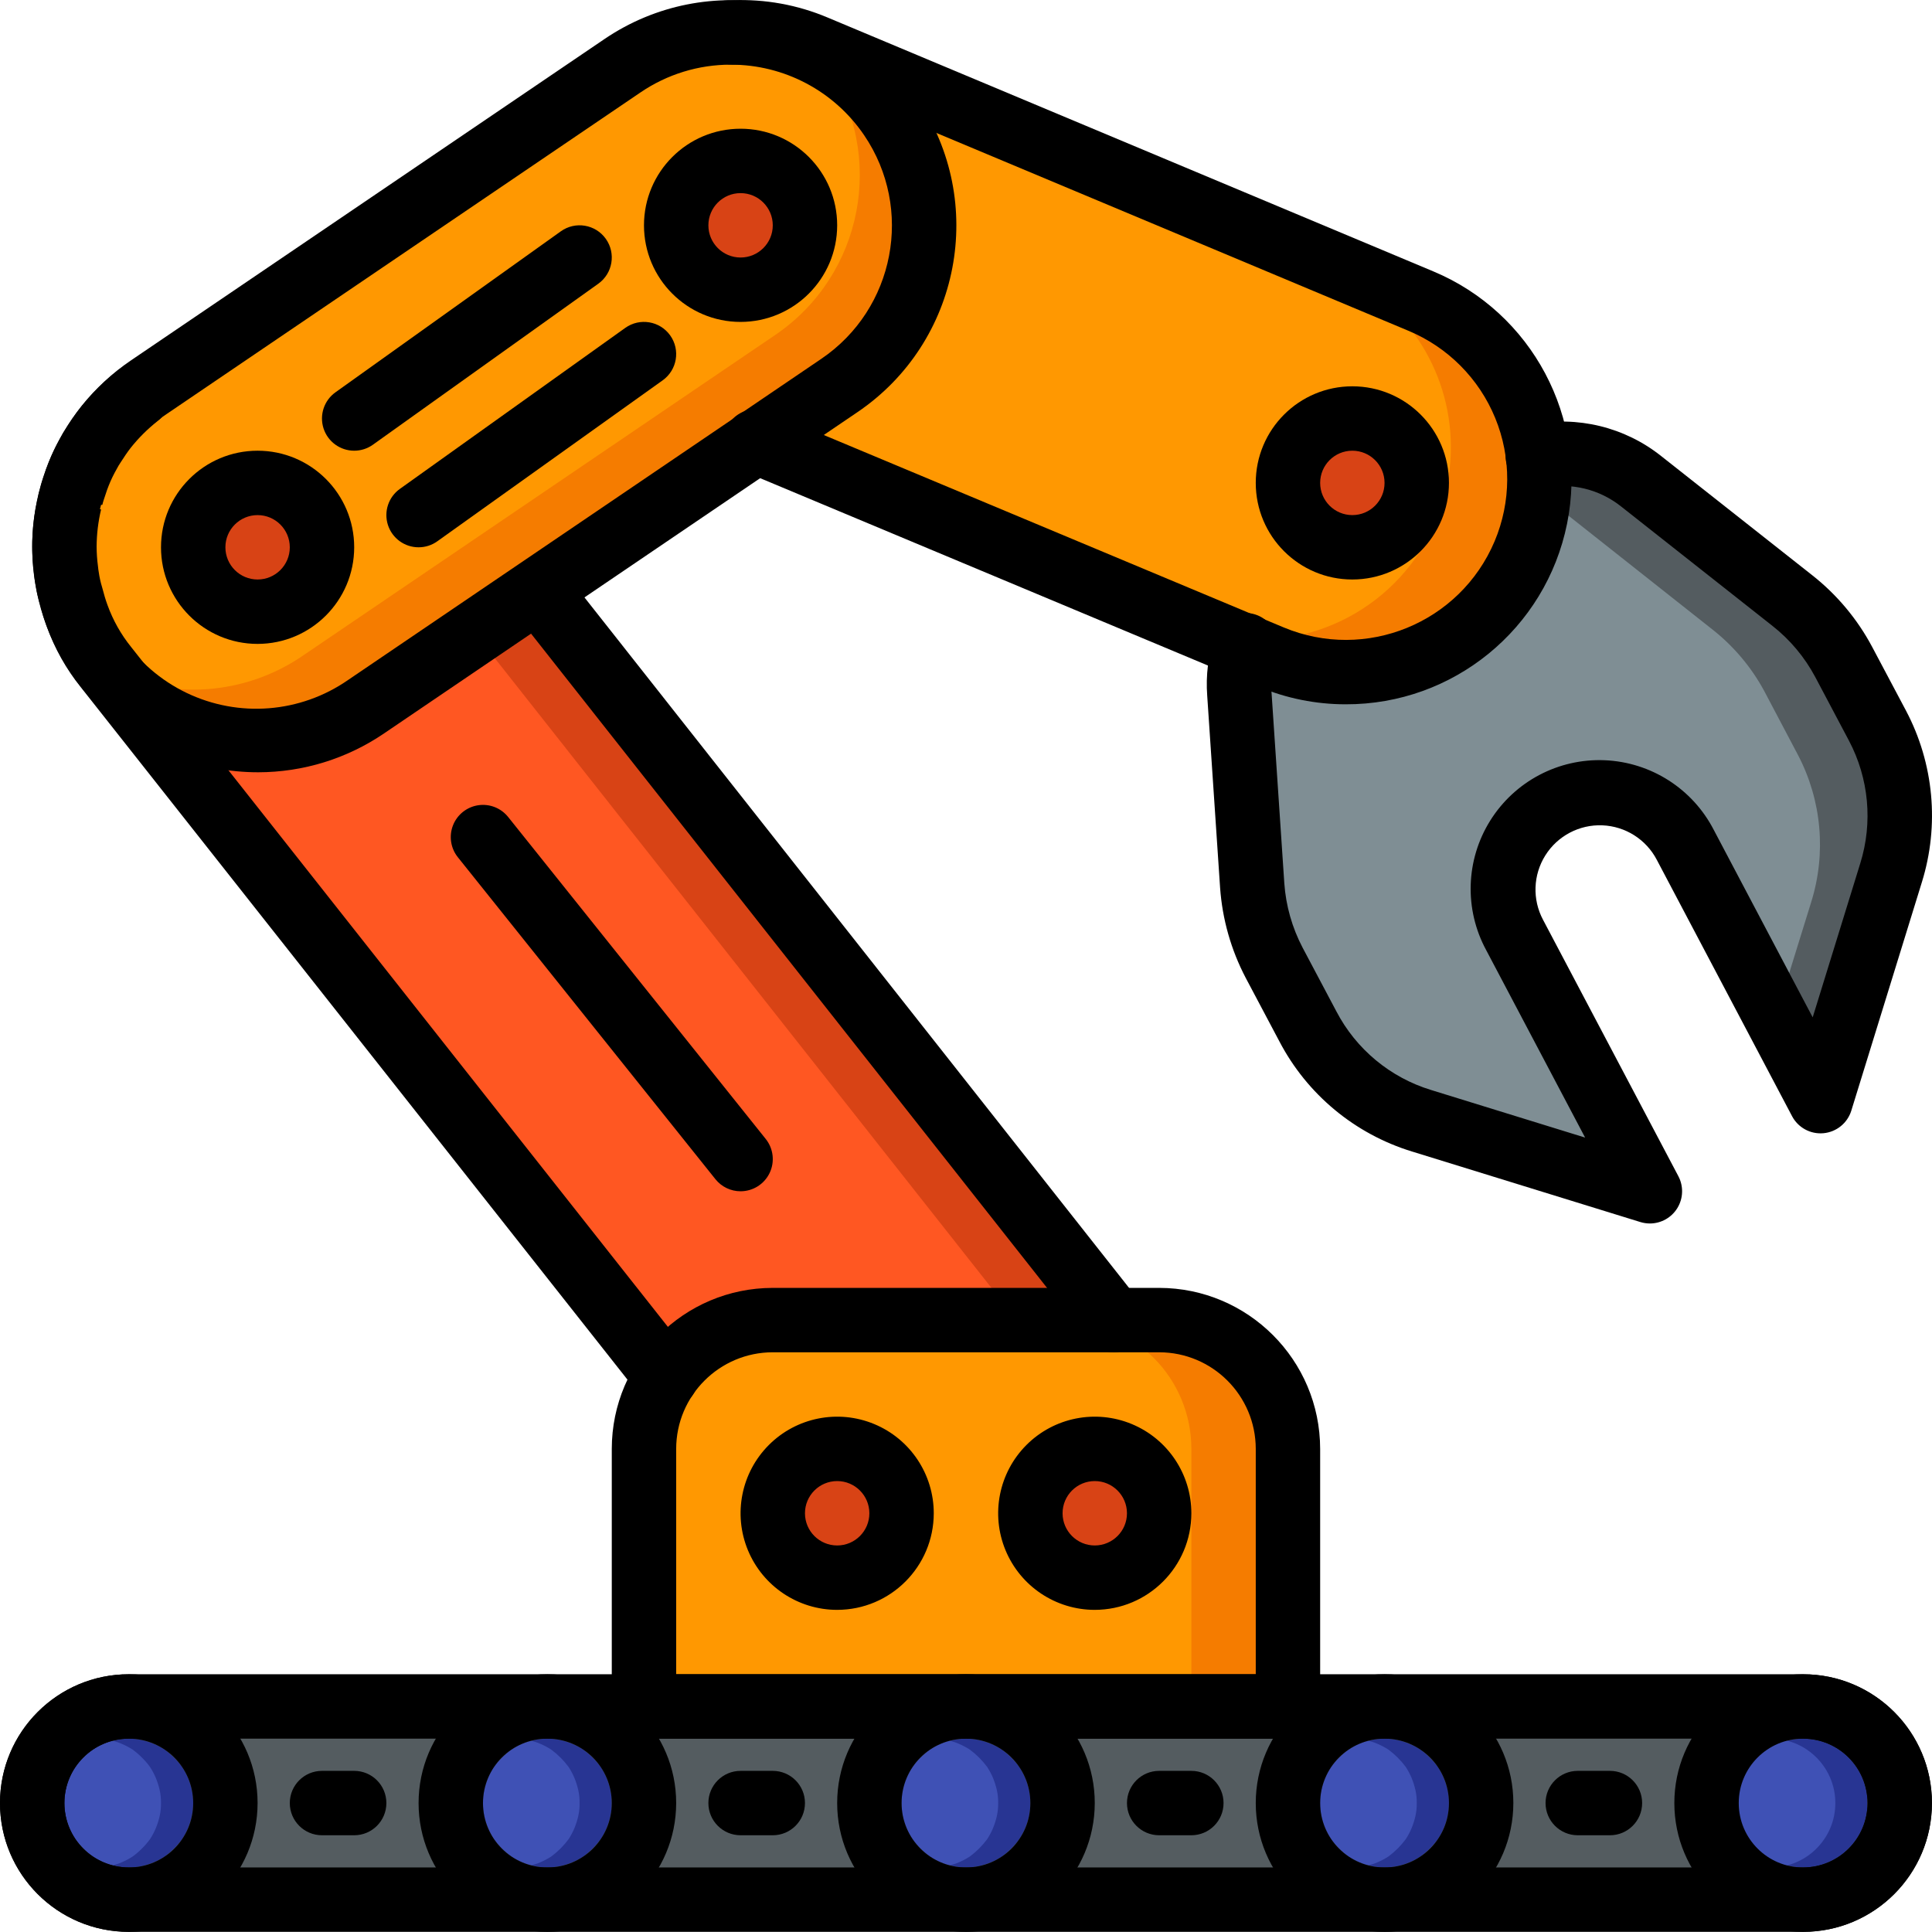 <svg height="512pt" viewBox="0 0 512.018 512" width="512pt" xmlns="http://www.w3.org/2000/svg"><path d="m501.164 231.309-18.688 60.5-11.012-20.82-.852-1.621-23.98-45.48c-3.148-6.02-8.57-10.527-15.059-12.531-6.488-2.004-13.508-1.332-19.5 1.863-1.555.836-3.012 1.836-4.352 2.988-9.371 7.668-12.016 20.887-6.316 31.57l24.664 46.766 11.176 21.16-38.91-12.031-21.59-6.656c-12.969-3.992-23.809-12.992-30.121-25.004l-8.961-16.895c-3.328-6.352-5.305-13.324-5.801-20.48l-3.414-50.859c-.32-4.242.203-8.504 1.535-12.543l66.391-43.094 11.176-7.254c9.668-1.902 19.68.531 27.395 6.656l40.02 31.574c5.641 4.418 10.293 9.973 13.652 16.297l8.961 16.898c6.309 12.012 7.598 26.035 3.586 38.996zm0 0" fill="#545c60"/><path d="m480 239.074-9.387 30.293-23.98-45.48c-3.148-6.02-8.57-10.527-15.059-12.531-6.488-2.004-13.508-1.332-19.5 1.863-1.555.836-3.012 1.836-4.352 2.988-5.973-.516-1.023 11.176-6.656 14.164-10.836 5.633 0 14.164 0 25.598 0 5.035 14.508 20.824 17.066 25.602l17.066 34.133-58.453-18.688c-12.969-3.992-23.809-12.992-30.121-25.004l-8.961-16.895c-3.328-6.352-5.305-13.324-5.801-20.48l-3.414-50.859c-.32-4.242.203-8.504 1.535-12.543l66.391-43.094c6.371.707 12.422 3.16 17.492 7.082l39.934 31.574c5.648 4.438 10.324 9.984 13.742 16.301l8.957 16.98c6.293 12.02 7.551 26.047 3.5 38.996zm0 0" fill="#7f8e94"/><path d="m407.98 126.945c.004 6.801-1.359 13.535-4.012 19.797-10.98 26.062-40.988 38.316-67.074 27.395l-13.055-5.461-123.391-51.629-7.938-108.371c.539-.07 1.078-.098 1.621-.086 3.832-.184 7.672.102 11.434.852 3.605.617 7.129 1.648 10.496 3.074l160.43 67.242c19.047 7.945 31.461 26.551 31.488 47.188zm0 0" fill="#f57c00"/><path d="m384.512 118.414c.004 6.801-1.359 13.535-4.012 19.797-9.355 22.23-32.957 34.918-56.66 30.465l-123.391-51.629-7.938-108.371c.539-.07 1.078-.098 1.621-.086 3.832-.184 7.672.102 11.434.852l147.457 61.781c19.047 7.945 31.461 26.551 31.488 47.191zm0 0" fill="#ff9801"/><path d="m295.082 349.836-118.527 15.02-2.305-2.988-146.176-185.086c-3.258-4.047-5.824-8.602-7.594-13.484-.602-1.648-1.113-3.328-1.535-5.031-.5-1.562-.871-3.16-1.109-4.781-.156-.789-.27-1.586-.344-2.387-.27-2.066-.414-4.148-.426-6.23 0-3.734.43-7.457 1.281-11.094.102-.605.242-1.207.426-1.793.305-1.242.672-2.465 1.109-3.668.254-.855.598-1.793.938-2.645.703-1.793 1.531-3.531 2.477-5.207.434-.852.918-1.68 1.449-2.473 1.023-1.625 2.133-3.246 3.328-4.781 2.488-3.098 5.324-5.906 8.449-8.363l105.984 51.543zm0 0" fill="#d84315"/><path d="m269.484 349.836-95.234 12.031-146.176-185.086c-3.258-4.047-5.824-8.602-7.594-13.484-.602-1.648-1.113-3.328-1.535-5.031-.5-1.562-.871-3.16-1.109-4.781-.156-.789-.27-1.586-.344-2.387-.27-2.066-.414-4.148-.426-6.23 0-3.734.43-7.457 1.281-11.094.102-.605.242-1.207.426-1.793.305-1.242.672-2.465 1.109-3.668.254-.855.598-1.793.938-2.645.703-1.793 1.531-3.531 2.477-5.207.434-.852.918-1.68 1.449-2.473 1.023-1.625 2.133-3.246 3.328-4.781l88.832 43.18zm0 0" fill="#ff5722"/><path d="m222.465 102.113-125.441 85.164c-21.711 14.836-51.148 10.691-67.926-9.559-1.172-1.27-2.227-2.637-3.156-4.094-15.883-23.379-9.809-55.203 13.566-71.082l125.441-85.164c15.137-10.336 34.641-11.793 51.145-3.82 16.504 7.969 27.488 24.152 28.805 42.434 1.312 18.281-7.242 35.871-22.434 46.121zm0 0" fill="#f57c00"/><path d="m205.398 88.801-125.441 85.164c-15.082 10.195-34.441 11.621-50.859 3.754-1.172-1.27-2.227-2.637-3.156-4.094-15.883-23.379-9.809-55.203 13.566-71.082l125.441-85.164c15.125-10.27 34.59-11.668 51.031-3.668 1.098 1.277 2.121 2.617 3.07 4.008 15.852 23.402 9.742 55.223-13.652 71.082zm0 0" fill="#ff9801"/><path d="m85.332 145.035c0 9.426-7.641 17.07-17.066 17.07s-17.066-7.645-17.066-17.07c0-9.422 7.641-17.066 17.066-17.066s17.066 7.645 17.066 17.066zm0 0" fill="#d84315"/><path d="m213.332 59.703c0 9.426-7.641 17.066-17.066 17.066s-17.066-7.641-17.066-17.066 7.641-17.066 17.066-17.066 17.066 7.641 17.066 17.066zm0 0" fill="#d84315"/><path d="m375.465 127.969c0 9.426-7.641 17.066-17.066 17.066-9.426 0-17.066-7.641-17.066-17.066s7.641-17.066 17.066-17.066c9.426 0 17.066 7.641 17.066 17.066zm0 0" fill="#d84315"/><path d="m341.332 383.969v68.27h-170.664v-68.27c-.004-9.051 3.59-17.734 9.992-24.137 6.402-6.402 15.086-9.996 24.141-9.996h102.398c9.055 0 17.738 3.594 24.141 9.996 6.402 6.402 9.996 15.086 9.992 24.137zm0 0" fill="#f57c00"/><path d="m315.734 383.969v68.27h-145.066v-68.27c-.004-9.051 3.59-17.734 9.992-24.137 6.402-6.402 15.086-9.996 24.141-9.996h76.801c9.051 0 17.734 3.594 24.137 9.996 6.402 6.402 9.996 15.086 9.996 24.137zm0 0" fill="#ff9801"/><path d="m238.934 401.035c0 9.426-7.641 17.07-17.066 17.07-9.426 0-17.066-7.645-17.066-17.07 0-9.422 7.641-17.066 17.066-17.066 9.426 0 17.066 7.645 17.066 17.066zm0 0" fill="#d84315"/><path d="m307.199 401.035c0 9.426-7.641 17.07-17.066 17.07-9.426 0-17.066-7.645-17.066-17.07 0-9.422 7.641-17.066 17.066-17.066 9.426 0 17.066 7.645 17.066 17.066zm0 0" fill="#d84315"/><path d="m17.066 452.238h477.867v51.199h-477.867zm0 0" fill="#545c60"/><g fill="#283593"><path d="m51.199 477.836c.02 1.148-.098 2.293-.34 3.414-.25 1.109-.594 2.191-1.023 3.242-.43 1.012-.941 1.98-1.539 2.902-1.297 1.754-2.852 3.309-4.605 4.609-.922.594-1.891 1.109-2.902 1.535-1.051.43-2.137.773-3.242 1.023-1.121.246-2.266.359-3.414.34-1.148.02-2.293-.094-3.414-.34-.254-.086-.598-.172-.852-.258-.824-.164-1.625-.422-2.391-.766-1.008-.426-1.98-.941-2.902-1.535-1.754-1.301-3.305-2.855-4.605-4.609-.598-.922-1.109-1.891-1.535-2.902-.434-1.051-.773-2.133-1.027-3.242-.453-2.254-.453-4.574 0-6.828.254-1.105.594-2.191 1.027-3.242.426-1.008.938-1.98 1.535-2.898 1.301-1.758 2.852-3.309 4.605-4.609.922-.594 1.895-1.109 2.902-1.535.766-.348 1.566-.605 2.391-.77.254-.086.598-.172.852-.254 1.121-.246 2.266-.359 3.414-.344 1.148-.016 2.293.098 3.414.344 1.105.25 2.191.594 3.242 1.023 1.012.426 1.98.941 2.902 1.535 1.754 1.301 3.309 2.852 4.605 4.609.598.918 1.109 1.891 1.539 2.898.43 1.051.773 2.137 1.023 3.242.242 1.121.359 2.27.34 3.414zm0 0"/><path d="m162.133 477.836c.02 1.148-.098 2.293-.34 3.414-.25 1.109-.594 2.191-1.023 3.242-.43 1.012-.941 1.98-1.539 2.902-1.297 1.754-2.852 3.309-4.605 4.609-.922.594-1.891 1.109-2.902 1.535-1.051.43-2.137.773-3.242 1.023-2.254.453-4.574.453-6.828 0-.254-.086-.598-.172-.852-.258-.824-.164-1.625-.422-2.391-.766-1.008-.426-1.98-.941-2.902-1.535-1.754-1.301-3.305-2.855-4.605-4.609-.598-.922-1.109-1.891-1.535-2.902-.434-1.051-.773-2.133-1.027-3.242-.453-2.254-.453-4.574 0-6.828.254-1.105.594-2.191 1.027-3.242.426-1.008.938-1.98 1.535-2.898 1.301-1.758 2.852-3.309 4.605-4.609.922-.594 1.895-1.109 2.902-1.535.766-.348 1.566-.605 2.391-.77.254-.086.598-.172.852-.254 2.254-.457 4.574-.457 6.828 0 1.105.25 2.191.594 3.242 1.023 1.012.426 1.98.941 2.902 1.535 1.754 1.301 3.309 2.852 4.605 4.609.598.918 1.109 1.891 1.539 2.898.43 1.051.773 2.137 1.023 3.242.242 1.121.359 2.27.34 3.414zm0 0"/><path d="m384 477.836c.016 1.148-.098 2.293-.34 3.414-.254 1.109-.594 2.191-1.027 3.242-.426 1.012-.938 1.98-1.535 2.902-1.301 1.754-2.852 3.309-4.605 4.609-.922.594-1.895 1.109-2.902 1.535-1.051.43-2.137.773-3.242 1.023-2.254.453-4.574.453-6.828 0-.254-.086-.598-.172-.852-.258-.824-.164-1.625-.422-2.391-.766-1.012-.426-1.98-.941-2.902-1.535-1.754-1.301-3.309-2.855-4.605-4.609-.598-.922-1.109-1.891-1.539-2.902-.43-1.051-.773-2.133-1.023-3.242-.453-2.254-.453-4.574 0-6.828.25-1.105.594-2.191 1.023-3.242.43-1.008.941-1.98 1.539-2.898 1.297-1.758 2.852-3.309 4.605-4.609.922-.594 1.891-1.109 2.902-1.535.766-.348 1.566-.605 2.391-.77.254-.086.598-.172.852-.254 2.254-.457 4.574-.457 6.828 0 1.105.25 2.191.594 3.242 1.023 1.008.426 1.98.941 2.902 1.535 1.754 1.301 3.305 2.852 4.605 4.609.598.918 1.109 1.891 1.535 2.898.434 1.051.773 2.137 1.027 3.242.242 1.121.355 2.27.34 3.414zm0 0"/><path d="m273.066 477.836c.02 1.148-.098 2.293-.34 3.414-.254 1.109-.594 2.191-1.023 3.242-.43 1.012-.941 1.98-1.539 2.902-1.297 1.754-2.852 3.309-4.605 4.609-.922.594-1.895 1.109-2.902 1.535-1.051.43-2.137.773-3.242 1.023-2.254.453-4.574.453-6.828 0-.254-.086-.598-.172-.852-.258-.824-.164-1.625-.422-2.391-.766-1.008-.426-1.98-.941-2.902-1.535-1.754-1.301-3.309-2.855-4.605-4.609-.598-.922-1.109-1.891-1.539-2.902-.43-1.051-.77-2.133-1.023-3.242-.453-2.254-.453-4.574 0-6.828.254-1.105.594-2.191 1.023-3.242.43-1.008.941-1.98 1.539-2.898 1.297-1.758 2.852-3.309 4.605-4.609.922-.594 1.895-1.109 2.902-1.535.766-.348 1.566-.605 2.391-.77.254-.086.598-.172.852-.254 2.254-.457 4.574-.457 6.828 0 1.105.25 2.191.594 3.242 1.023 1.008.426 1.98.941 2.902 1.535 1.754 1.301 3.309 2.852 4.605 4.609.598.918 1.109 1.891 1.539 2.898.43 1.051.77 2.137 1.023 3.242.242 1.121.359 2.27.34 3.414zm0 0"/><path d="m477.867 494.902c-1.156 0-2.309-.113-3.441-.344-2.184-.449-4.254-1.32-6.102-2.57-2.742-1.852-4.891-4.461-6.184-7.508-.438-1.035-.77-2.105-.996-3.203-.23-1.133-.344-2.285-.344-3.441 0-1.152.113-2.305.344-3.438.449-2.184 1.32-4.258 2.57-6.102 1.852-2.746 4.461-4.895 7.508-6.184 1.035-.438 2.105-.77 3.203-.996 1.133-.23 2.285-.348 3.441-.348s2.309.117 3.438.348c2.184.445 4.258 1.32 6.105 2.566 2.742 1.855 4.891 4.461 6.184 7.512.434 1.031.77 2.105.992 3.203.23 1.133.348 2.285.348 3.438 0 1.156-.117 2.309-.348 3.441-.445 2.184-1.32 4.258-2.566 6.102-1.855 2.742-4.461 4.891-7.512 6.184-1.031.438-2.105.77-3.203.996-1.129.23-2.281.344-3.438.344zm0 0"/></g><path d="m42.668 477.836c.016 1.148-.098 2.293-.344 3.414-.25 1.109-.594 2.191-1.023 3.242-.426 1.012-.941 1.98-1.535 2.902-.641.883-1.355 1.711-2.133 2.473-.766.781-1.59 1.496-2.477 2.137-.918.594-1.891 1.109-2.898 1.535-.766.344-1.57.602-2.391.766-.824-.164-1.625-.422-2.391-.766-1.008-.426-1.98-.941-2.902-1.535-1.754-1.301-3.305-2.855-4.605-4.609-.598-.922-1.109-1.891-1.535-2.902-.434-1.051-.773-2.133-1.027-3.242-.453-2.254-.453-4.574 0-6.828.254-1.105.594-2.191 1.027-3.242.426-1.008.938-1.98 1.535-2.898 1.301-1.758 2.852-3.309 4.605-4.609.922-.594 1.895-1.109 2.902-1.535.766-.348 1.566-.605 2.391-.77.82.164 1.625.422 2.391.77 1.008.426 1.98.941 2.898 1.535.887.641 1.711 1.352 2.477 2.133.777.762 1.492 1.59 2.133 2.477.594.918 1.109 1.891 1.535 2.898.43 1.051.773 2.137 1.023 3.242.246 1.121.359 2.27.344 3.414zm0 0" fill="#3f51b5"/><path d="m153.602 477.836c.016 1.148-.098 2.293-.344 3.414-.25 1.109-.594 2.191-1.023 3.242-.426 1.012-.941 1.98-1.535 2.902-1.301 1.754-2.852 3.309-4.609 4.609-.918.594-1.891 1.109-2.902 1.535-.762.344-1.566.602-2.387.766-.824-.164-1.625-.422-2.391-.766-1.008-.426-1.98-.941-2.902-1.535-1.754-1.301-3.305-2.855-4.605-4.609-.598-.922-1.109-1.891-1.535-2.902-.434-1.051-.773-2.133-1.027-3.242-.453-2.254-.453-4.574 0-6.828.254-1.105.594-2.191 1.027-3.242.426-1.008.938-1.98 1.535-2.898 1.301-1.758 2.852-3.309 4.605-4.609.922-.594 1.895-1.109 2.902-1.535.766-.348 1.566-.605 2.391-.77.82.164 1.625.422 2.387.77 1.012.426 1.984.941 2.902 1.535 1.758 1.301 3.309 2.852 4.609 4.609.594.918 1.109 1.891 1.535 2.898.43 1.051.773 2.137 1.023 3.242.246 1.121.359 2.27.344 3.414zm0 0" fill="#3f51b5"/><path d="m375.465 477.836c.02 1.148-.094 2.293-.34 3.414-.25 1.109-.594 2.191-1.023 3.242-.426 1.012-.941 1.98-1.535 2.902-1.301 1.754-2.855 3.309-4.609 4.609-.922.594-1.891 1.109-2.902 1.535-.766.344-1.566.602-2.387.766-.824-.164-1.625-.422-2.391-.766-1.012-.426-1.98-.941-2.902-1.535-1.754-1.301-3.309-2.855-4.605-4.609-.598-.922-1.109-1.891-1.539-2.902-.43-1.051-.773-2.133-1.023-3.242-.453-2.254-.453-4.574 0-6.828.25-1.105.594-2.191 1.023-3.242.43-1.008.941-1.98 1.539-2.898 1.297-1.758 2.852-3.309 4.605-4.609.922-.594 1.891-1.109 2.902-1.535.766-.348 1.566-.605 2.391-.77.82.164 1.621.422 2.387.77 1.012.426 1.98.941 2.902 1.535 1.754 1.301 3.309 2.852 4.609 4.609.594.918 1.109 1.891 1.535 2.898.43 1.051.773 2.137 1.023 3.242.246 1.121.359 2.27.34 3.414zm0 0" fill="#3f51b5"/><path d="m264.535 477.836c.016 1.148-.098 2.293-.344 3.414-.25 1.109-.594 2.191-1.023 3.242-.426 1.012-.941 1.98-1.535 2.902-1.301 1.754-2.855 3.309-4.609 4.609-.922.594-1.891 1.109-2.902 1.535-.762.344-1.566.602-2.387.766-.824-.164-1.625-.422-2.391-.766-1.008-.426-1.98-.941-2.902-1.535-1.754-1.301-3.309-2.855-4.605-4.609-.598-.922-1.109-1.891-1.539-2.902-.43-1.051-.77-2.133-1.023-3.242-.453-2.254-.453-4.574 0-6.828.254-1.105.594-2.191 1.023-3.242.43-1.008.941-1.98 1.539-2.898 1.297-1.758 2.852-3.309 4.605-4.609.922-.594 1.895-1.109 2.902-1.535.766-.348 1.566-.605 2.391-.77.82.164 1.625.422 2.387.77 1.012.426 1.98.941 2.902 1.535 1.754 1.301 3.309 2.852 4.609 4.609.594.918 1.109 1.891 1.535 2.898.43 1.051.773 2.137 1.023 3.242.246 1.121.359 2.27.344 3.414zm0 0" fill="#3f51b5"/><path d="m469.332 494.902c-1.152 0-2.305-.113-3.438-.344-2.184-.449-4.258-1.32-6.102-2.57-2.746-1.852-4.895-4.461-6.184-7.508-.438-1.035-.77-2.105-.996-3.203-.23-1.133-.348-2.285-.348-3.441 0-1.152.117-2.305.348-3.438.449-2.184 1.32-4.258 2.57-6.102 1.852-2.746 4.461-4.895 7.508-6.184 1.031-.438 2.105-.77 3.203-.996 1.133-.23 2.285-.348 3.438-.348 1.156 0 2.309.117 3.441.348 2.184.445 4.258 1.32 6.102 2.566 2.746 1.855 4.891 4.461 6.184 7.512.438 1.031.77 2.105.996 3.203.23 1.133.348 2.285.344 3.438.004 1.156-.113 2.309-.344 3.441-.449 2.184-1.32 4.258-2.57 6.102-1.852 2.742-4.461 4.891-7.508 6.184-1.031.438-2.105.77-3.203.996-1.133.23-2.285.344-3.441.344zm0 0" fill="#3f51b5"/><path d="m477.867 511.969h-443.734c-18.852 0-34.133-15.281-34.133-34.133 0-18.852 15.281-34.133 34.133-34.133h443.734c18.852 0 34.133 15.281 34.133 34.133 0 18.852-15.281 34.133-34.133 34.133zm-443.734-51.199c-9.426 0-17.066 7.641-17.066 17.066 0 9.426 7.641 17.066 17.066 17.066h443.734c9.426 0 17.066-7.641 17.066-17.066 0-9.426-7.641-17.066-17.066-17.066zm0 0"/><path d="m34.133 511.969c-18.852 0-34.133-15.281-34.133-34.133 0-18.852 15.281-34.133 34.133-34.133 18.852 0 34.133 15.281 34.133 34.133-.02 18.844-15.289 34.113-34.133 34.133zm0-51.199c-9.426 0-17.066 7.641-17.066 17.066 0 9.426 7.641 17.066 17.066 17.066 9.426 0 17.066-7.641 17.066-17.066-.012-9.422-7.645-17.055-17.066-17.066zm0 0"/><path d="m145.066 511.969c-18.852 0-34.133-15.281-34.133-34.133 0-18.852 15.281-34.133 34.133-34.133 18.852 0 34.133 15.281 34.133 34.133-.02 18.844-15.289 34.113-34.133 34.133zm0-51.199c-9.426 0-17.066 7.641-17.066 17.066 0 9.426 7.641 17.066 17.066 17.066 9.426 0 17.066-7.641 17.066-17.066-.012-9.422-7.645-17.055-17.066-17.066zm0 0"/><path d="m366.934 511.969c-18.852 0-34.133-15.281-34.133-34.133 0-18.852 15.281-34.133 34.133-34.133 18.852 0 34.133 15.281 34.133 34.133-.02 18.844-15.289 34.113-34.133 34.133zm0-51.199c-9.426 0-17.066 7.641-17.066 17.066 0 9.426 7.641 17.066 17.066 17.066 9.426 0 17.066-7.641 17.066-17.066-.012-9.422-7.645-17.055-17.066-17.066zm0 0"/><path d="m256 511.969c-18.852 0-34.133-15.281-34.133-34.133 0-18.852 15.281-34.133 34.133-34.133s34.133 15.281 34.133 34.133c-.02 18.844-15.289 34.113-34.133 34.133zm0-51.199c-9.426 0-17.066 7.641-17.066 17.066 0 9.426 7.641 17.066 17.066 17.066s17.066-7.641 17.066-17.066c-.012-9.422-7.645-17.055-17.066-17.066zm0 0"/><path d="m477.867 511.969c-18.852 0-34.133-15.281-34.133-34.133 0-18.852 15.281-34.133 34.133-34.133 18.852 0 34.133 15.281 34.133 34.133-.02 18.844-15.289 34.113-34.133 34.133zm0-51.199c-9.426 0-17.066 7.641-17.066 17.066 0 9.426 7.641 17.066 17.066 17.066 9.426 0 17.066-7.641 17.066-17.066-.012-9.422-7.645-17.055-17.066-17.066zm0 0"/><path d="m341.332 460.77h-170.664c-4.715 0-8.535-3.82-8.535-8.531v-68.27c.027-23.551 19.113-42.637 42.668-42.664h102.398c23.555.027 42.641 19.113 42.668 42.664v68.27c0 4.711-3.82 8.531-8.535 8.531zm-162.133-17.066h153.602v-59.734c-.016-14.129-11.469-25.582-25.602-25.598h-102.398c-14.133.016-25.586 11.469-25.602 25.598zm0 0"/><path d="m93.867 486.371h-8.535c-4.711 0-8.531-3.82-8.531-8.535 0-4.711 3.82-8.531 8.531-8.531h8.535c4.711 0 8.531 3.82 8.531 8.531 0 4.715-3.82 8.535-8.531 8.535zm0 0"/><path d="m204.801 486.371h-8.535c-4.711 0-8.531-3.82-8.531-8.535 0-4.711 3.82-8.531 8.531-8.531h8.535c4.711 0 8.531 3.82 8.531 8.531 0 4.715-3.82 8.535-8.531 8.535zm0 0"/><path d="m315.734 486.371h-8.535c-4.711 0-8.531-3.82-8.531-8.535 0-4.711 3.82-8.531 8.531-8.531h8.535c4.711 0 8.531 3.82 8.531 8.531 0 4.715-3.82 8.535-8.531 8.535zm0 0"/><path d="m426.668 486.371h-8.535c-4.711 0-8.531-3.82-8.531-8.535 0-4.711 3.82-8.531 8.531-8.531h8.535c4.711 0 8.531 3.82 8.531 8.531 0 4.715-3.82 8.535-8.531 8.535zm0 0"/><path d="m221.867 426.637c-10.355 0-19.688-6.238-23.652-15.805-3.961-9.562-1.773-20.574 5.551-27.898 7.32-7.32 18.332-9.512 27.898-5.547 9.566 3.961 15.801 13.297 15.801 23.648-.016 14.133-11.465 25.586-25.598 25.602zm0-34.133c-4.715 0-8.535 3.82-8.535 8.531 0 4.715 3.82 8.535 8.535 8.535 4.711 0 8.531-3.82 8.531-8.535-.004-4.711-3.82-8.527-8.531-8.531zm0 0"/><path d="m290.133 426.637c-10.355 0-19.688-6.238-23.652-15.805-3.961-9.562-1.77-20.574 5.551-27.898 7.32-7.32 18.332-9.512 27.898-5.547 9.566 3.961 15.805 13.297 15.805 23.648-.016 14.133-11.469 25.586-25.602 25.602zm0-34.133c-4.711 0-8.531 3.82-8.531 8.531 0 4.715 3.82 8.535 8.531 8.535 4.715 0 8.535-3.82 8.535-8.535-.004-4.711-3.824-8.527-8.535-8.531zm0 0"/><path d="m295.094 358.371c-2.617.004-5.094-1.195-6.711-3.25l-152.574-193.453c-2.801-3.703-2.125-8.969 1.523-11.844 3.645-2.875 8.922-2.309 11.871 1.277l152.578 193.453c2.023 2.562 2.402 6.059.98 9-1.426 2.941-4.402 4.812-7.668 4.816zm0 0"/><path d="m176.566 373.391c-2.613.004-5.09-1.191-6.707-3.246l-148.48-188.074c-3.836-4.777-6.855-10.152-8.938-15.914-.699-1.91-1.293-3.859-1.785-5.836-.562-1.793-.98-3.629-1.25-5.492-.141-.582-.281-1.738-.398-2.777-.305-2.383-.465-4.781-.473-7.184-.008-4.391.5-8.766 1.508-13.039.125-.762.309-1.516.547-2.25.273-1.164.613-2.309 1.02-3.434.434-1.383.855-2.57 1.289-3.648.832-2.121 1.812-4.18 2.934-6.164.547-1.074 1.164-2.117 1.844-3.117 1.008-1.621 2.289-3.473 3.656-5.234 2.941-3.688 6.305-7.016 10.02-9.918 2.418-1.902 5.676-2.352 8.52-1.18 2.844 1.176 4.836 3.785 5.215 6.84.379 3.055-.914 6.074-3.387 7.906-2.609 2.066-4.977 4.422-7.051 7.027-.852 1.094-1.797 2.48-2.672 3.863-.383.559-.727 1.141-1.035 1.742-.816 1.418-1.527 2.895-2.133 4.414-.309.793-.566 1.48-.758 2.109-.516 1.551-.777 2.273-.934 3l-8.703-.426 8.371 1.648c-.77 3.23-1.168 6.539-1.184 9.859.008 1.723.129 3.449.355 5.156.078.656.117 1.184.219 1.66.188 1.316.477 2.621.867 3.895.531 2.027.949 3.43 1.441 4.758 1.457 4.035 3.578 7.801 6.273 11.137l148.5 188.094c2.027 2.566 2.41 6.062.984 9.008-1.422 2.941-4.406 4.812-7.676 4.816zm0 0"/><path d="m68.398 204.66c-3.809 0-7.613-.363-11.355-1.082-23.73-4.539-42.387-22.93-47.273-46.594-4.883-23.66 4.969-47.934 24.961-61.5l125.441-85.129c27.297-18.527 64.445-11.414 82.969 15.887 18.527 27.297 11.414 64.445-15.887 82.969l-125.438 85.125c-9.852 6.719-21.492 10.316-33.418 10.324zm125.25-187.531c-8.523-.008-16.852 2.555-23.898 7.352l-125.434 85.129c-12.785 8.484-20.027 23.188-18.965 38.496 1.059 15.312 10.262 28.871 24.098 35.516 13.836 6.641 30.176 5.34 42.785-3.41l125.434-85.125c19.496-13.23 24.578-39.762 11.348-59.262-7.953-11.715-21.203-18.719-35.367-18.695zm0 0"/><path d="m356.633 186.645c-7.906 0-15.734-1.574-23.023-4.637l-136.449-57.09c-2.879-1.129-4.918-3.73-5.336-6.793-.414-3.066.863-6.117 3.336-7.973 2.473-1.855 5.758-2.23 8.582-.973l136.449 57.086c21.742 9.082 46.734-1.121 55.91-22.824 4.398-10.434 4.457-22.188.16-32.664-4.297-10.477-12.594-18.805-23.055-23.145l-160.441-67.242c-5.766-2.414-11.992-3.535-18.242-3.273-4.688.199-8.816-3.066-9.699-7.676-.379-2.078.09-4.223 1.301-5.953s3.066-2.906 5.148-3.262c.949-.125 1.902-.184 2.859-.172 8.641-.344 17.254 1.223 25.219 4.59l160.441 67.242c26.273 10.969 41.145 38.973 35.512 66.883-5.633 27.91-30.199 47.957-58.672 47.875zm0 0"/><path d="m68.266 170.637c-14.137 0-25.598-11.461-25.598-25.602 0-14.137 11.461-25.598 25.598-25.598 14.141 0 25.602 11.461 25.602 25.598-.016 14.133-11.469 25.586-25.602 25.602zm0-34.133c-4.711 0-8.531 3.82-8.531 8.531 0 4.715 3.82 8.535 8.531 8.535 4.715 0 8.535-3.82 8.535-8.535-.004-4.711-3.824-8.527-8.535-8.531zm0 0"/><path d="m196.266 85.305c-14.137 0-25.598-11.461-25.598-25.602 0-14.137 11.461-25.598 25.598-25.598 14.141 0 25.602 11.461 25.602 25.598-.016 14.133-11.469 25.586-25.602 25.602zm0-34.133c-4.711 0-8.531 3.82-8.531 8.531 0 4.715 3.82 8.535 8.531 8.535 4.715 0 8.535-3.82 8.535-8.535-.004-4.711-3.824-8.527-8.535-8.531zm0 0"/><path d="m358.398 153.57c-14.137 0-25.598-11.461-25.598-25.602 0-14.137 11.461-25.598 25.598-25.598 14.141 0 25.602 11.461 25.602 25.598-.016 14.133-11.469 25.586-25.602 25.602zm0-34.133c-4.711 0-8.531 3.82-8.531 8.531 0 4.715 3.82 8.535 8.531 8.535 4.715 0 8.535-3.82 8.535-8.535-.004-4.711-3.824-8.527-8.535-8.531zm0 0"/><path d="m196.273 315.703c-2.594.004-5.051-1.176-6.672-3.203l-68.27-85.332c-1.902-2.383-2.391-5.602-1.281-8.441 1.113-2.836 3.652-4.867 6.668-5.328 3.016-.457 6.043.727 7.949 3.109l68.266 85.332c2.047 2.562 2.445 6.07 1.027 9.023-1.422 2.957-4.406 4.836-7.688 4.84zm0 0"/><path d="m93.875 119.438c-3.711.004-7-2.391-8.137-5.926-1.133-3.535.148-7.398 3.168-9.555l59.734-42.668c3.836-2.738 9.168-1.848 11.906 1.988 2.738 3.836 1.848 9.168-1.988 11.906l-59.734 42.668c-1.441 1.031-3.172 1.586-4.949 1.586zm0 0"/><path d="m110.941 145.035c-3.711.008-7-2.391-8.137-5.926-1.133-3.531.148-7.395 3.172-9.551l59.73-42.668c3.836-2.738 9.168-1.848 11.906 1.988 2.738 3.836 1.848 9.164-1.988 11.906l-59.734 42.664c-1.441 1.035-3.172 1.59-4.949 1.586zm0 0"/><path d="m437.246 324.238c-.852 0-1.699-.129-2.516-.379l-60.5-18.688c-15.16-4.633-27.828-15.148-35.168-29.191l-8.941-16.867c-3.875-7.406-6.18-15.527-6.773-23.863l-3.414-50.902c-.398-5.332.258-10.688 1.941-15.766.871-2.988 3.301-5.27 6.344-5.941 3.039-.676 6.207.359 8.262 2.699 2.055 2.34 2.672 5.617 1.609 8.543-.984 2.973-1.371 6.109-1.137 9.23l3.414 50.953c.422 5.961 2.07 11.773 4.844 17.066l8.949 16.883c5.234 10.035 14.281 17.547 25.109 20.848l40.816 12.609-26.234-49.711c-5.832-10.793-5.418-23.883 1.082-34.285 6.5-10.402 18.082-16.516 30.34-16.008 12.254.512 23.293 7.559 28.91 18.465l26.215 49.676 12.609-40.816c3.367-10.805 2.289-22.504-3-32.512l-8.934-16.871c-2.809-5.273-6.688-9.902-11.391-13.59l-40.023-31.574c-5.75-4.59-13.23-6.418-20.449-4.988-2.988.594-6.07-.453-8.078-2.746-2.008-2.297-2.641-5.488-1.656-8.371.98-2.887 3.426-5.031 6.418-5.625 12.125-2.402 24.688.652 34.359 8.348l40 31.555c6.57 5.168 11.992 11.648 15.914 19.027l8.953 16.875c7.406 14.008 8.914 30.391 4.199 45.516l-18.688 60.5c-1.02 3.297-3.926 5.656-7.363 5.977s-6.73-1.461-8.34-4.516l-35.84-67.926c-2.82-5.414-8.328-8.906-14.43-9.152-6.102-.246-11.871 2.793-15.117 7.969-3.246 5.172-3.477 11.688-.602 17.078l35.867 67.957c1.391 2.648 1.297 5.832-.25 8.391-1.547 2.559-4.32 4.125-7.312 4.125zm0 0"/></svg>